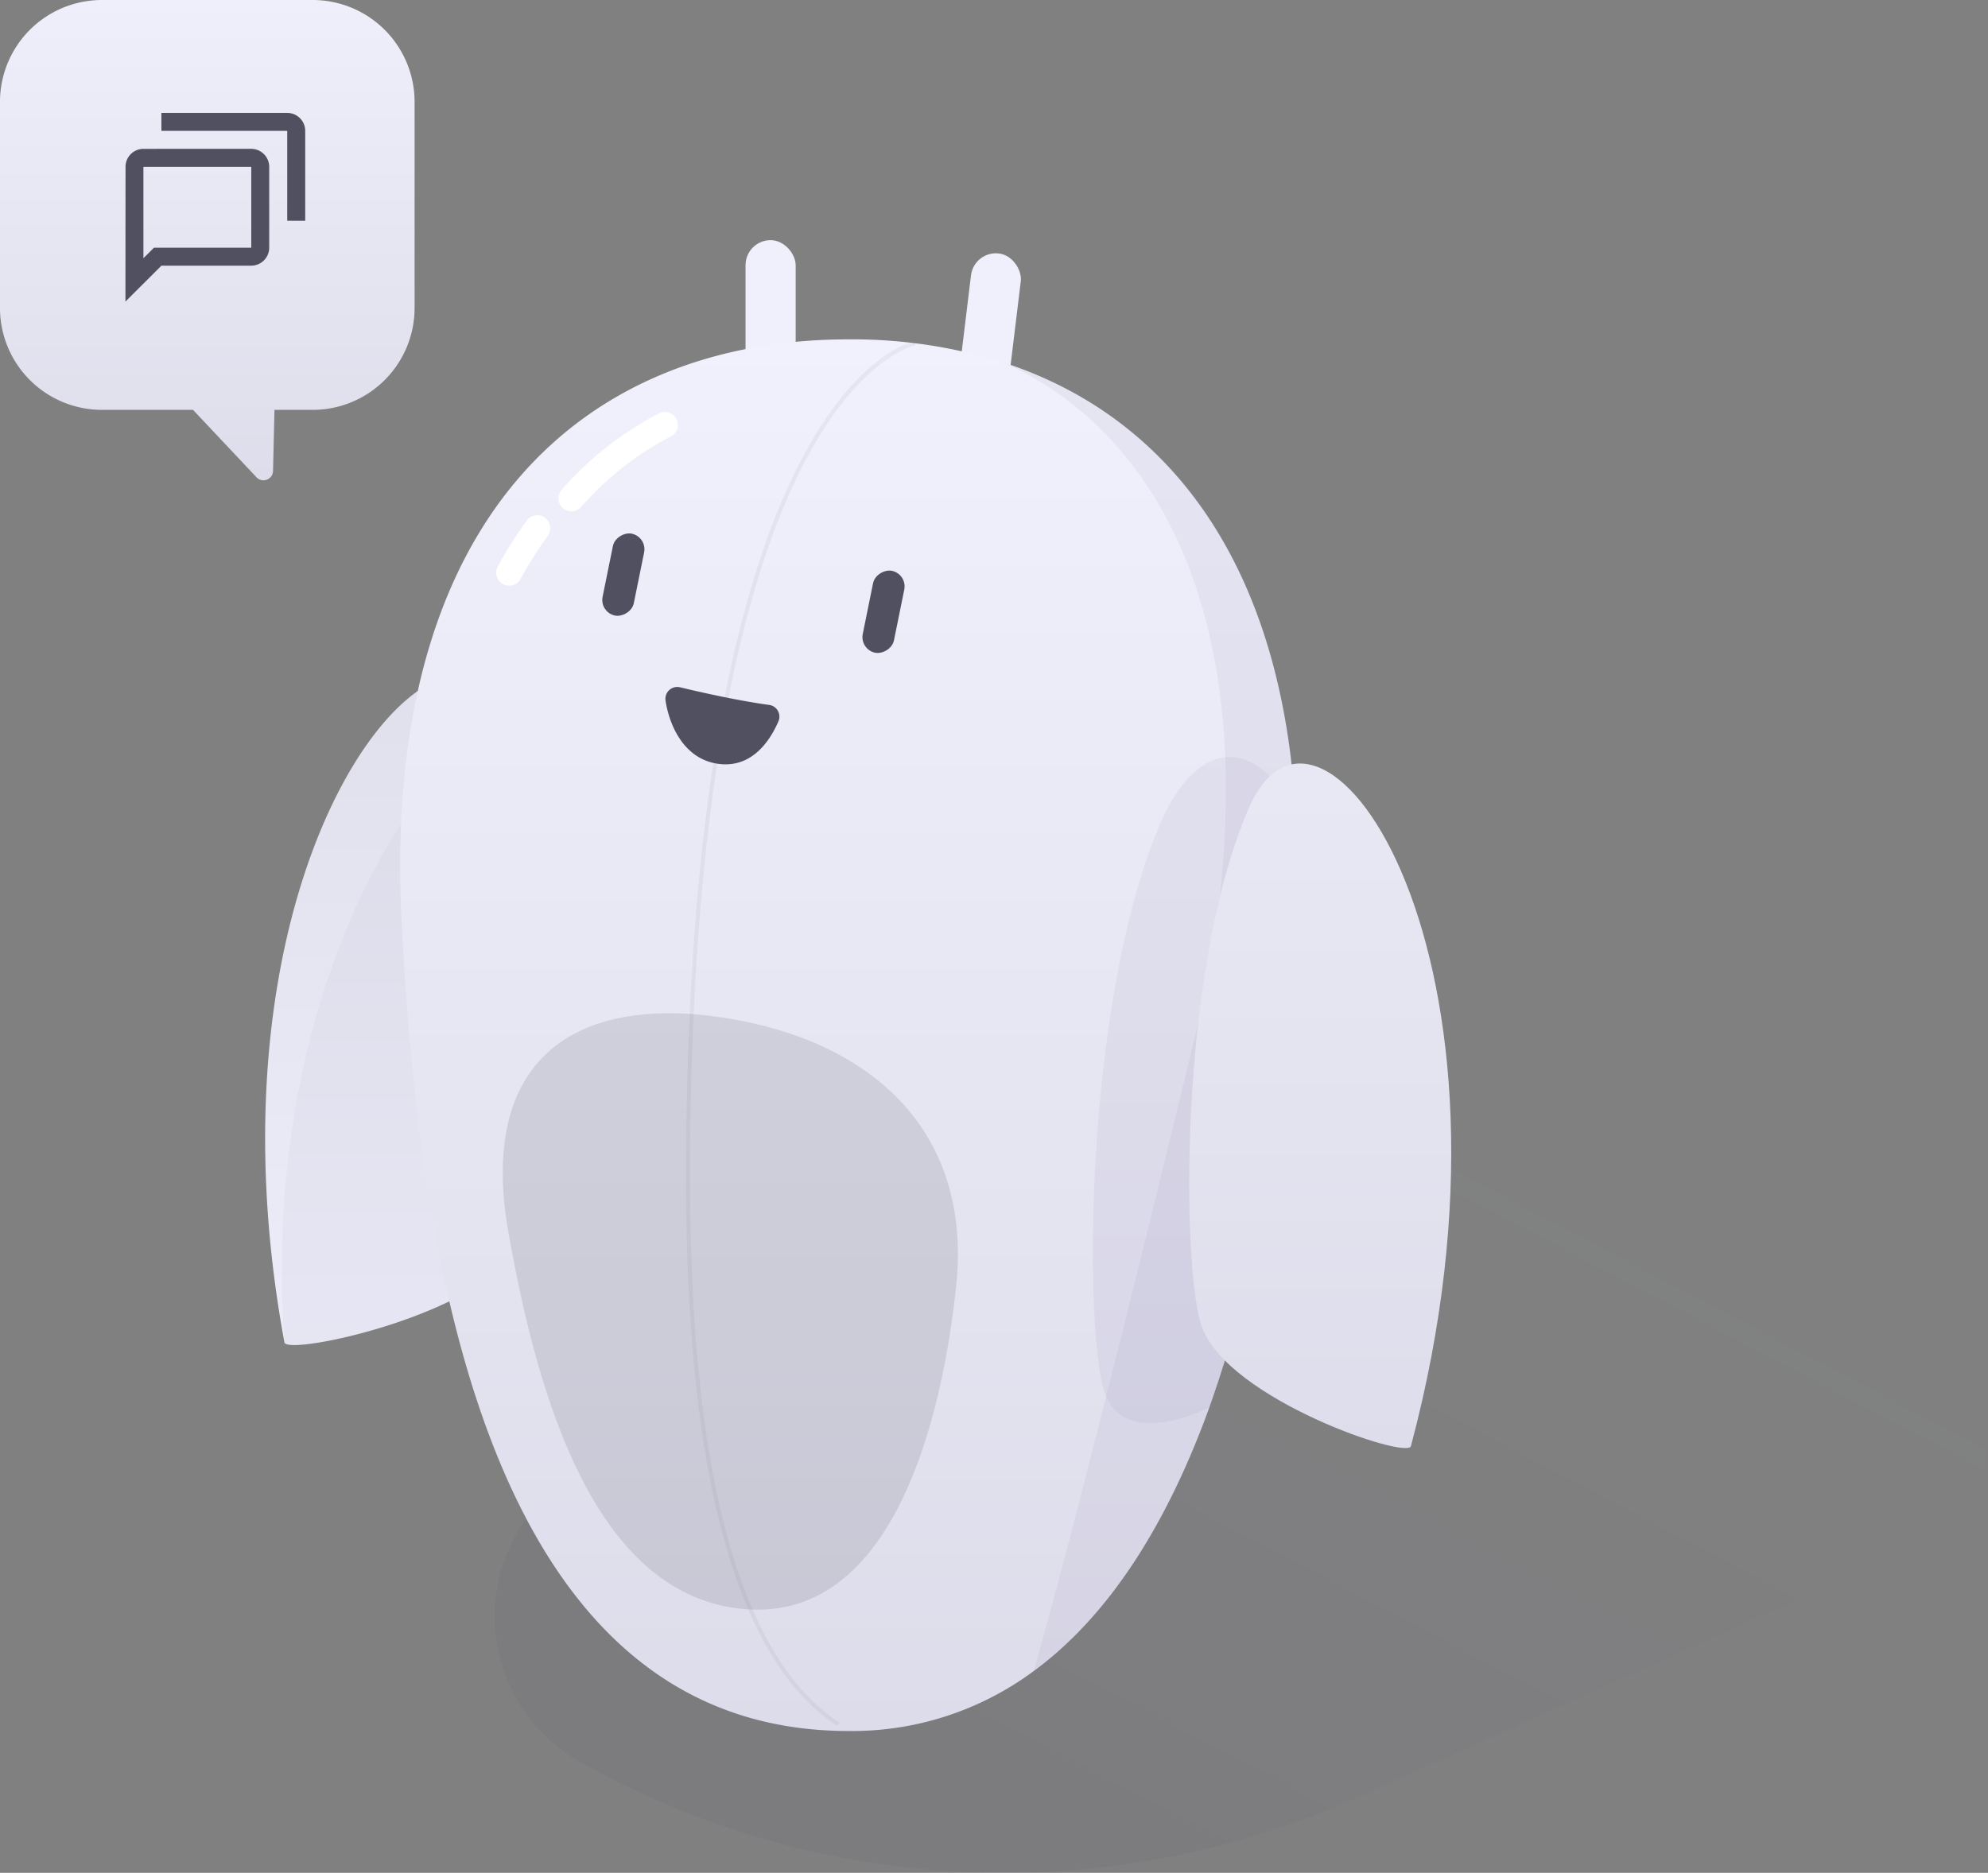 <svg xmlns="http://www.w3.org/2000/svg" xmlns:xlink="http://www.w3.org/1999/xlink" width="247.844" height="233.549" viewBox="0 0 247.844 233.549"><rect x="0" y="0" width="247.844" height="233.549" fill="#808080" stroke="none"/><defs><style>.a{opacity:0.041;fill:url(#a);}.b{fill:#eff0fb;}.c{fill:url(#b);}.d,.f{fill:#9390ad;}.d{opacity:0.077;}.e{fill:url(#c);}.f{opacity:0.117;}.g{opacity:0.158;}.h{fill:#515060;}.i{fill:url(#d);}.j{fill:#fff;}.k{opacity:0.073;}.l{fill:url(#e);}</style><linearGradient id="a" x1="0.211" y1="0.803" x2="1.173" y2="-0.126" gradientUnits="objectBoundingBox"><stop offset="0.001" stop-color="#1b1464" stop-opacity="0.969"/><stop offset="0.793" stop-color="#c2d0ec" stop-opacity="0"/></linearGradient><linearGradient id="b" x1="0.5" y1="1" x2="0.5" gradientUnits="objectBoundingBox"><stop offset="0" stop-color="#ededf9"/><stop offset="0.996" stop-color="#dedeeb"/><stop offset="1" stop-color="#34d9f7"/></linearGradient><linearGradient id="c" x1="0.5" y1="1" x2="0.5" gradientUnits="objectBoundingBox"><stop offset="0" stop-color="#dddcea"/><stop offset="1" stop-color="#f0f1fc"/><stop offset="1" stop-color="#34d9f7"/></linearGradient><linearGradient id="d" x1="0.5" y1="1" x2="0.5" gradientUnits="objectBoundingBox"><stop offset="0" stop-color="#deddeb"/><stop offset="1" stop-color="#eaeaf6"/></linearGradient><linearGradient id="e" x1="0.5" y1="1" x2="0.5" gradientUnits="objectBoundingBox"><stop offset="0" stop-color="#deddeb"/><stop offset="1" stop-color="#eeeffa"/></linearGradient></defs><g transform="translate(-81.156 -200.75)"><path class="a" d="M3929.947,4573.439h0a20.828,20.828,0,0,1,1.671-37.155l88.633-39.82a43.378,43.378,0,0,1,39.033,1.756l38.6,21.7a14.893,14.893,0,0,1-1.2,26.567l-69.711,31.319A107.829,107.829,0,0,1,3929.947,4573.439Z" transform="translate(-3776.477 -4152.975)"/><g transform="translate(-3684.859 -2680.423)"><rect class="b" width="6.251" height="23.934" rx="3.126" transform="translate(3858.96 2911.12)"/><rect class="b" width="6.251" height="23.934" rx="3.126" transform="translate(3887.447 2912.402) rotate(6.927)"/><g transform="translate(3799.074 2923.492)"><path class="c" d="M3830.675,3199.886c-4.424,8.554-28.827,13.77-29.2,12.047-11.492-62.167,21.522-98.543,29.136-77.22A76.8,76.8,0,0,1,3834.3,3153C3836.151,3172.776,3833.183,3195.037,3830.675,3199.886Z" transform="translate(-3799.074 -3086.85)"/><path class="d" d="M3836.971,3241.067c-4.424,8.554-28.827,13.769-29.2,12.047-2.983-42.668,15.892-66.549,15.892-66.549,5.954-6.8,11.908-1.861,16.926,7.616C3842.447,3213.957,3839.479,3236.218,3836.971,3241.067Z" transform="translate(-3805.37 -3128.031)"/><path class="e" d="M3978.362,3033.115a275.158,275.158,0,0,1-2.963,29.32q-.385,2.407-.816,4.8a166.376,166.376,0,0,1-7.011,26.829c-5.046,13.916-12.129,25.685-21.885,32.85a38.011,38.011,0,0,1-23.072,7.474c-43.85,0-53.492-55.554-55.746-101.273-2.451-49.74,22.418-72.269,55.746-72.269a62.6,62.6,0,0,1,18.88,2.754c20.734,6.556,35.284,24.961,36.886,56.9Q3978.682,3026.486,3978.362,3033.115Z" transform="translate(-3849.875 -2960.846)"/><path class="f" d="M4205.127,3041.848a267.135,267.135,0,0,1-3.78,34.119c-7,.913-11.064-5.8-7.471-24.958,9.818-52.327-11.049-72.54-25.3-78.538C4191.9,2979.846,4207.085,3002.083,4205.127,3041.848Z" transform="translate(-4076.64 -2969.578)"/><path class="f" d="M4239.1,3190.358a275.158,275.158,0,0,1-2.963,29.32q-.385,2.407-.816,4.8a166.4,166.4,0,0,1-7.012,26.829c-4.983,2.287-10.786,3.366-12.843-1.4-.072-.167-.142-.343-.2-.525-2.552-7.4-2.615-48.637,6.947-70.921,4.657-10.856,12.289-11,16.909-.724Q4239.421,3183.729,4239.1,3190.358Z" transform="translate(-4110.615 -3118.089)"/><path class="f" d="M4213.864,3291.091q-.385,2.407-.816,4.8a166.462,166.462,0,0,1-7.012,26.829c-5.046,13.916-12.129,25.685-21.885,32.85,2.471-8.634,5.772-21.315,9.042-34.248,6.25-24.737,12.384-50.389,12.384-50.389,2-7.337,3.779-7.026,5.225-2.237C4212.142,3273.144,4213.195,3281.457,4213.864,3291.091Z" transform="translate(-4088.34 -3189.502)"/><g class="g" transform="translate(29.621 84.036)"><path class="h" d="M3974.577,3333.313c-2.085,18.582-8.788,40.914-26.118,39.606-18.745-1.416-25.911-26.219-29.542-46.513-4.116-22.148,8.262-30.044,26.608-27.273S3977.012,3313.165,3974.577,3333.313Z" transform="translate(-3918.126 -3298.599)"/></g><path class="i" d="M4289.711,3258.561c-.495,1.68-22.687-5.843-26.033-14.783-2.532-6.764-3.056-44.485,5.865-64.868C4278.514,3158.413,4305.924,3197.777,4289.711,3258.561Z" transform="translate(-4146.872 -3120.541)"/><g transform="translate(28.801 9.053)"><g transform="translate(7.762)"><path class="j" d="M3947.643,3009.617a1.617,1.617,0,0,1-1.215-2.684,41.312,41.312,0,0,1,12.129-9.523,1.617,1.617,0,0,1,1.482,2.875,38.089,38.089,0,0,0-11.181,8.782A1.613,1.613,0,0,1,3947.643,3009.617Z" transform="translate(-3946.026 -2997.229)"/></g><g transform="translate(0 12.896)"><path class="j" d="M3916.444,3057.83a1.618,1.618,0,0,1-1.42-2.389,50.548,50.548,0,0,1,3.607-5.717,1.617,1.617,0,1,1,2.61,1.909,47.388,47.388,0,0,0-3.374,5.351A1.618,1.618,0,0,1,3916.444,3057.83Z" transform="translate(-3914.828 -3049.061)"/></g></g><g class="k" transform="translate(52.464 0.593)"><path class="h" d="M4028.8,3135.917c-8.171-5.337-13.756-17.075-16.6-34.887-2.39-14.972-2.386-31.388-2.176-42.434.392-20.61,2.122-38.442,5.142-53,2.418-11.659,5.666-21.26,9.652-28.537,6.823-12.456,13.371-13.778,13.646-13.829l.087.49-.044-.245.044.245c-.066.013-6.642,1.368-13.354,13.673-3.95,7.242-7.17,16.8-9.57,28.4-3,14.509-4.721,32.277-5.112,52.81-.21,11.026-.214,27.413,2.169,42.344,2.82,17.667,8.33,29.291,16.38,34.548Z" transform="translate(-4009.935 -2963.585)"/></g><g transform="translate(49.9 43.346)"><path class="h" d="M4001.45,3135.1c2.533.609,7.187,1.664,11.111,2.2a1.473,1.473,0,0,1,1.16,2.039c-.966,2.246-3.13,5.718-7.192,5.342-4.592-.425-6.431-4.914-6.881-7.909A1.478,1.478,0,0,1,4001.45,3135.1Z" transform="translate(-3999.631 -3135.059)"/></g></g><g transform="translate(3840.746 2947.325)"><rect class="h" width="10.425" height="3.971" rx="1.986" transform="translate(5.966 0.79) rotate(101.475)"/><rect class="h" width="10.425" height="3.971" rx="1.986" transform="translate(38.4 5.423) rotate(101.475)"/></g></g><g transform="translate(81.155 200.75)"><path class="l" d="M3703.678,155.273h-26.34a12.712,12.712,0,0,0-12.675,12.675V193.71a12.712,12.712,0,0,0,12.675,12.674h11.39l7.915,8.406a1.193,1.193,0,0,0,2.062-.79l.178-7.615h4.794a12.712,12.712,0,0,0,12.675-12.674V167.948A12.712,12.712,0,0,0,3703.678,155.273Z" transform="translate(-3664.664 -155.273)"/><path class="h" d="M412.758,369.928v2.241h15.688v11.206h2.241V372.169a2.24,2.24,0,0,0-2.241-2.241Zm-2.243,4.482a2.238,2.238,0,0,0-2.23,2.241l-.011,16.808,4.484-4.482h11.2a2.247,2.247,0,0,0,2.241-2.241V376.65a2.247,2.247,0,0,0-2.241-2.241Zm0,2.241h13.447v10.086H411.829l-.656.656-.658.656Z" transform="translate(-392.635 -355.848)"/></g></g></svg>